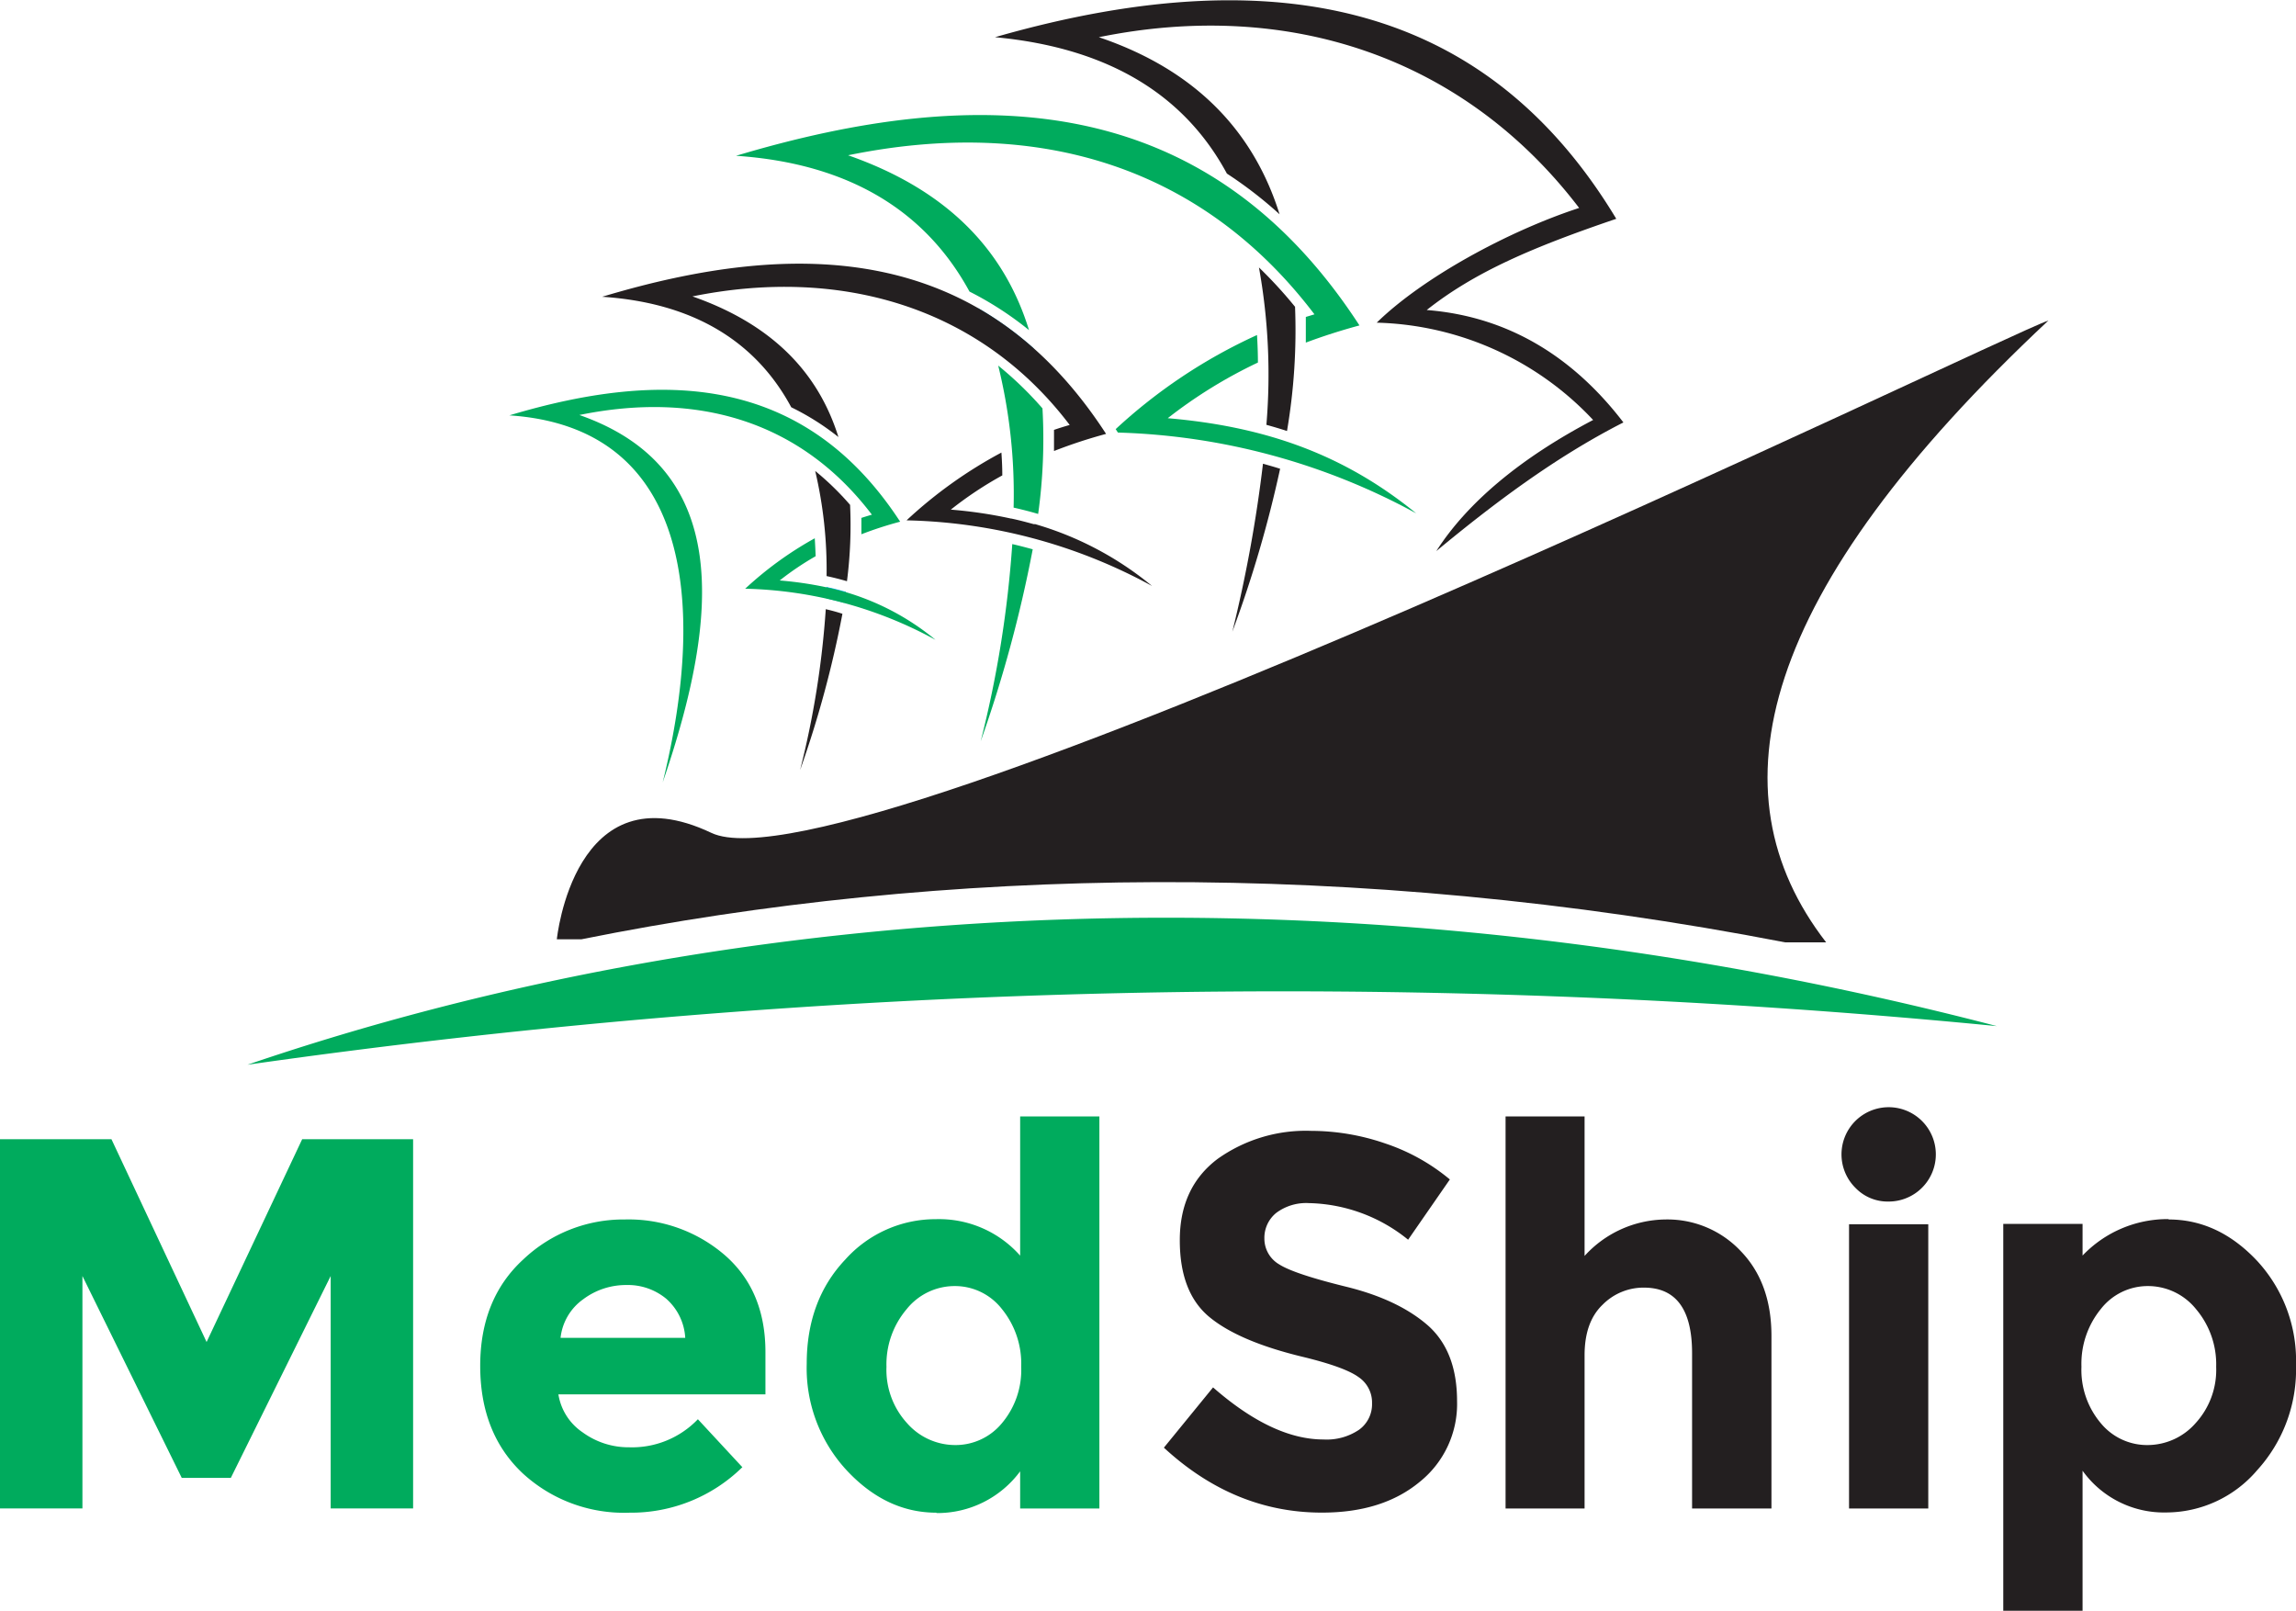 <svg xmlns="http://www.w3.org/2000/svg" viewBox="0 0 308.63 216.53"><defs><style>.cls-1,.cls-5{fill:#231f20;}.cls-1,.cls-2,.cls-3{fill-rule:evenodd;}.cls-2{fill:#00aeef;}.cls-3,.cls-4{fill:#00ab5d;}</style></defs><g id="Layer_2" data-name="Layer 2"><g id="Layer_1-2" data-name="Layer 1"><path class="cls-1" d="M133.75,5c40.07-11.5,67.08-2.86,83.51,24.41-11.21,3.81-19,7.13-25.48,12.26,11.7.92,20.23,7,26.44,15.11-9.11,4.64-17.31,10.8-25.15,17.29,4.25-6.63,11.49-12.59,21.08-17.62a41.29,41.29,0,0,0-29.09-13.08c6.21-6.07,17.69-12.31,27.21-15.42C196.8,7.68,173.23-.2,147.71,5,161.08,9.52,168.62,18,172,28.8a55.91,55.91,0,0,0-7.08-5.47C159.31,12.93,149.26,6.45,133.75,5Z"/><path class="cls-2" d="M131.43,41.4a44.2,44.2,0,0,1,2.07,5.41,48,48,0,0,1,6.42,5.71,47.22,47.22,0,0,0-1-5.71A45,45,0,0,0,131.43,41.4Z"/><path class="cls-3" d="M136.07,73.13a148.46,148.46,0,0,1-4.25,26.52,175.63,175.63,0,0,0,7-25.82C137.9,73.58,137,73.34,136.07,73.13Z"/><path class="cls-3" d="M134.18,49.14a72.27,72.27,0,0,1,2.07,19.09c1.12.25,2.22.53,3.3.85a73.35,73.35,0,0,0,.58-14.19A47.87,47.87,0,0,0,134.18,49.14Z"/><path class="cls-3" d="M150,57.72l.27.42A88.89,88.89,0,0,1,190.37,69c-9.61-7.83-20.09-11.65-33.4-12.79a64.21,64.21,0,0,1,12.12-7.48c0-1.24-.05-2.47-.12-3.7a71.62,71.62,0,0,0-19,12.65Zm25.53-11.67q0-1.74,0-3.45l1.16-.35C161.64,22.43,139.64,15.61,114,20.87c13.54,4.73,21.06,12.92,24.32,23.5a44.78,44.78,0,0,0-8-5.18C124.67,28.8,114.68,22,98.94,20.94c32.44-9.7,63.14-9,83.8,22.8C180.33,44.39,177.91,45.16,175.53,46.05Z"/><path class="cls-1" d="M134.61,60.83a60.36,60.36,0,0,0-12.75,9.11,71.89,71.89,0,0,1,33,8.82,43.83,43.83,0,0,0-15.34-8.2l-.36-.11H139l-.05,0c-1-.27-1.95-.53-3-.75h-.05a60.71,60.71,0,0,0-8.09-1.2,49.2,49.2,0,0,1,6.92-4.6C134.73,62.83,134.68,61.83,134.61,60.83Z"/><path class="cls-1" d="M111,81.88a120.71,120.71,0,0,1-3.45,21.62,141.8,141.8,0,0,0,5.69-21C112.46,82.24,111.72,82.05,111,81.88Z"/><path class="cls-2" d="M111.09,78.89c0,.51,0,1,0,1.54q1.2.27,2.4.6c.08-.5.15-1,.22-1.48C112.82,79.3,112,79.08,111.09,78.89Z"/><path class="cls-1" d="M109.58,63.3a58.09,58.09,0,0,1,1.53,14.13c.93.2,1.84.43,2.74.69a59,59,0,0,0,.42-10.26A37.87,37.87,0,0,0,109.58,63.3Z"/><path class="cls-1" d="M148.68,58.32C132,32.62,107.17,32,80.94,39.89c12.77.84,20.87,6.39,25.42,14.85a34.45,34.45,0,0,1,6.34,4c-2.65-8.5-8.72-15.09-19.62-18.9,19.67-4,38.53,1.23,50.71,17.28-.71.2-1.41.42-2.11.66,0,.94,0,1.89,0,2.84A66.84,66.84,0,0,1,148.68,58.32Z"/><path class="cls-3" d="M109.52,72.35a47.63,47.63,0,0,0-9.35,6.78A55.77,55.77,0,0,1,125.75,86a34,34,0,0,0-12.23-6.46l-.07,0c-.54-.15-1.09-.3-1.64-.43h0l-1-.23h0a48.93,48.93,0,0,0-6-.86,38.91,38.91,0,0,1,4.83-3.26C109.61,73.92,109.57,73.13,109.52,72.35Z"/><path class="cls-3" d="M121,70.12c-13-19.93-32.2-20.38-52.53-14.29,24,1.58,26.7,24.62,20.61,49.33,7.82-22.74,9.12-42.28-11.2-49.38,15.81-3.24,29.76.8,39.32,13.4-.47.13-.94.28-1.41.43,0,.73,0,1.46,0,2.2A49.58,49.58,0,0,1,121,70.12Z"/><path class="cls-1" d="M174.08,41.2A80.72,80.72,0,0,1,173,57.93c-.92-.3-1.84-.57-2.77-.83a81,81,0,0,0-1-21.15,59.43,59.43,0,0,1,4.82,5.25Zm-2,21.78a159.75,159.75,0,0,1-6.43,21.93,184.59,184.59,0,0,0,4.12-22.58C170.51,62.54,171.28,62.75,172.05,63Z"/><path class="cls-1" d="M275.35,43.08c-39,36.51-45.53,63.35-29.88,83.58l-5.52,0c-58.11-11.25-113.19-10.19-161.79-.41H74.85s2.31-23.07,20.78-14.3S268.45,45.42,275.35,43.08Z"/><path class="cls-3" d="M33.27,143.11c65.41-22.31,147.55-28,235.15-5.19A987,987,0,0,0,33.27,143.11Z"/><polygon class="cls-4" points="44.45 171.51 31.03 198.64 24.43 198.64 11.08 171.51 11.08 202.75 0 202.75 0 153.12 14.98 153.12 27.77 180.38 40.62 153.12 55.53 153.12 55.53 202.75 44.45 202.75 44.45 171.51"/><path class="cls-4" d="M99.77,197.22a21.34,21.34,0,0,1-15.16,6.1A20.1,20.1,0,0,1,70.23,198q-5.67-5.36-5.68-14.38t5.79-14.34A19.54,19.54,0,0,1,84,163.91a19.78,19.78,0,0,1,13.39,4.76q5.5,4.76,5.5,13.06v5.69H75.06a7.6,7.6,0,0,0,3.27,5.11,10.44,10.44,0,0,0,6.25,2,12.25,12.25,0,0,0,9.23-3.77l6,6.47Zm-7.66-17.4a7.56,7.56,0,0,0-2.56-5.26,8.08,8.08,0,0,0-5.36-1.84,9.58,9.58,0,0,0-5.79,1.91,7.33,7.33,0,0,0-3.05,5.19Z"/><path class="cls-4" d="M125.87,203.32q-6.78,0-12.11-5.75a20.2,20.2,0,0,1-5.32-14.27q0-8.52,5.18-14a16.29,16.29,0,0,1,12.15-5.43,14.57,14.57,0,0,1,11.36,4.9V150.06h10.65v52.7H137.13v-5a13.83,13.83,0,0,1-11.26,5.61Zm-6.71-19.6a10.61,10.61,0,0,0,2.77,7.57,8.62,8.62,0,0,0,6.46,2.94,8.08,8.08,0,0,0,6.29-2.94,11.09,11.09,0,0,0,2.59-7.6,11.62,11.62,0,0,0-2.59-7.74,8,8,0,0,0-6.36-3.09,8.27,8.27,0,0,0-6.46,3.12A11.45,11.45,0,0,0,119.16,183.72Z"/><path class="cls-5" d="M175.93,161.71a6.72,6.72,0,0,0-4.37,1.31,4.31,4.31,0,0,0-1.6,3.48,4,4,0,0,0,2,3.45q2,1.28,9,3t11,5.22q3.9,3.48,3.9,10.16a13.42,13.42,0,0,1-5,10.83q-5,4.16-13.18,4.15-11.77,0-21.23-8.73l6.61-8.1q8,7,14.84,7a7.76,7.76,0,0,0,4.79-1.31,4.22,4.22,0,0,0,1.74-3.55,4.11,4.11,0,0,0-1.85-3.55q-1.84-1.32-7.31-2.66-8.67-2.07-12.68-5.37t-4-10.36q0-7.08,5.08-10.91A20.45,20.45,0,0,1,176.28,152a30.7,30.7,0,0,1,9.95,1.7,26.76,26.76,0,0,1,8.66,4.83l-5.61,8.1A21.84,21.84,0,0,0,175.93,161.71Z"/><path class="cls-5" d="M213,182.16v20.6H202.38v-52.7H213v18.75a14.87,14.87,0,0,1,10.83-4.9A13.53,13.53,0,0,1,234,168.17q4.11,4.26,4.12,11.36v23.23H227.45V181.88q0-8.81-6.47-8.81a7.73,7.73,0,0,0-5.57,2.31Q213,177.69,213,182.16Z"/><path class="cls-5" d="M259.2,202.76H248.55V164.55H259.2v38.21Zm-9.76-43.07a6.34,6.34,0,1,1,4.43,1.81A6,6,0,0,1,249.44,159.69Z"/><path class="cls-5" d="M291.51,163.91q6.67,0,11.9,5.57a19.74,19.74,0,0,1,5.22,14,20.09,20.09,0,0,1-5.22,14.13,16.1,16.1,0,0,1-12.22,5.68,13.45,13.45,0,0,1-11.25-5.61v18.82H269.28v-52h10.66v4.26a15.79,15.79,0,0,1,11.57-4.9Zm-11.72,19.78a11.09,11.09,0,0,0,2.6,7.6,8.06,8.06,0,0,0,6.28,2.94,8.61,8.61,0,0,0,6.46-2.94,10.61,10.61,0,0,0,2.77-7.57,11.49,11.49,0,0,0-2.69-7.74,8.29,8.29,0,0,0-6.47-3.12,8,8,0,0,0-6.35,3.09A11.63,11.63,0,0,0,279.79,183.69Z"/></g></g></svg>